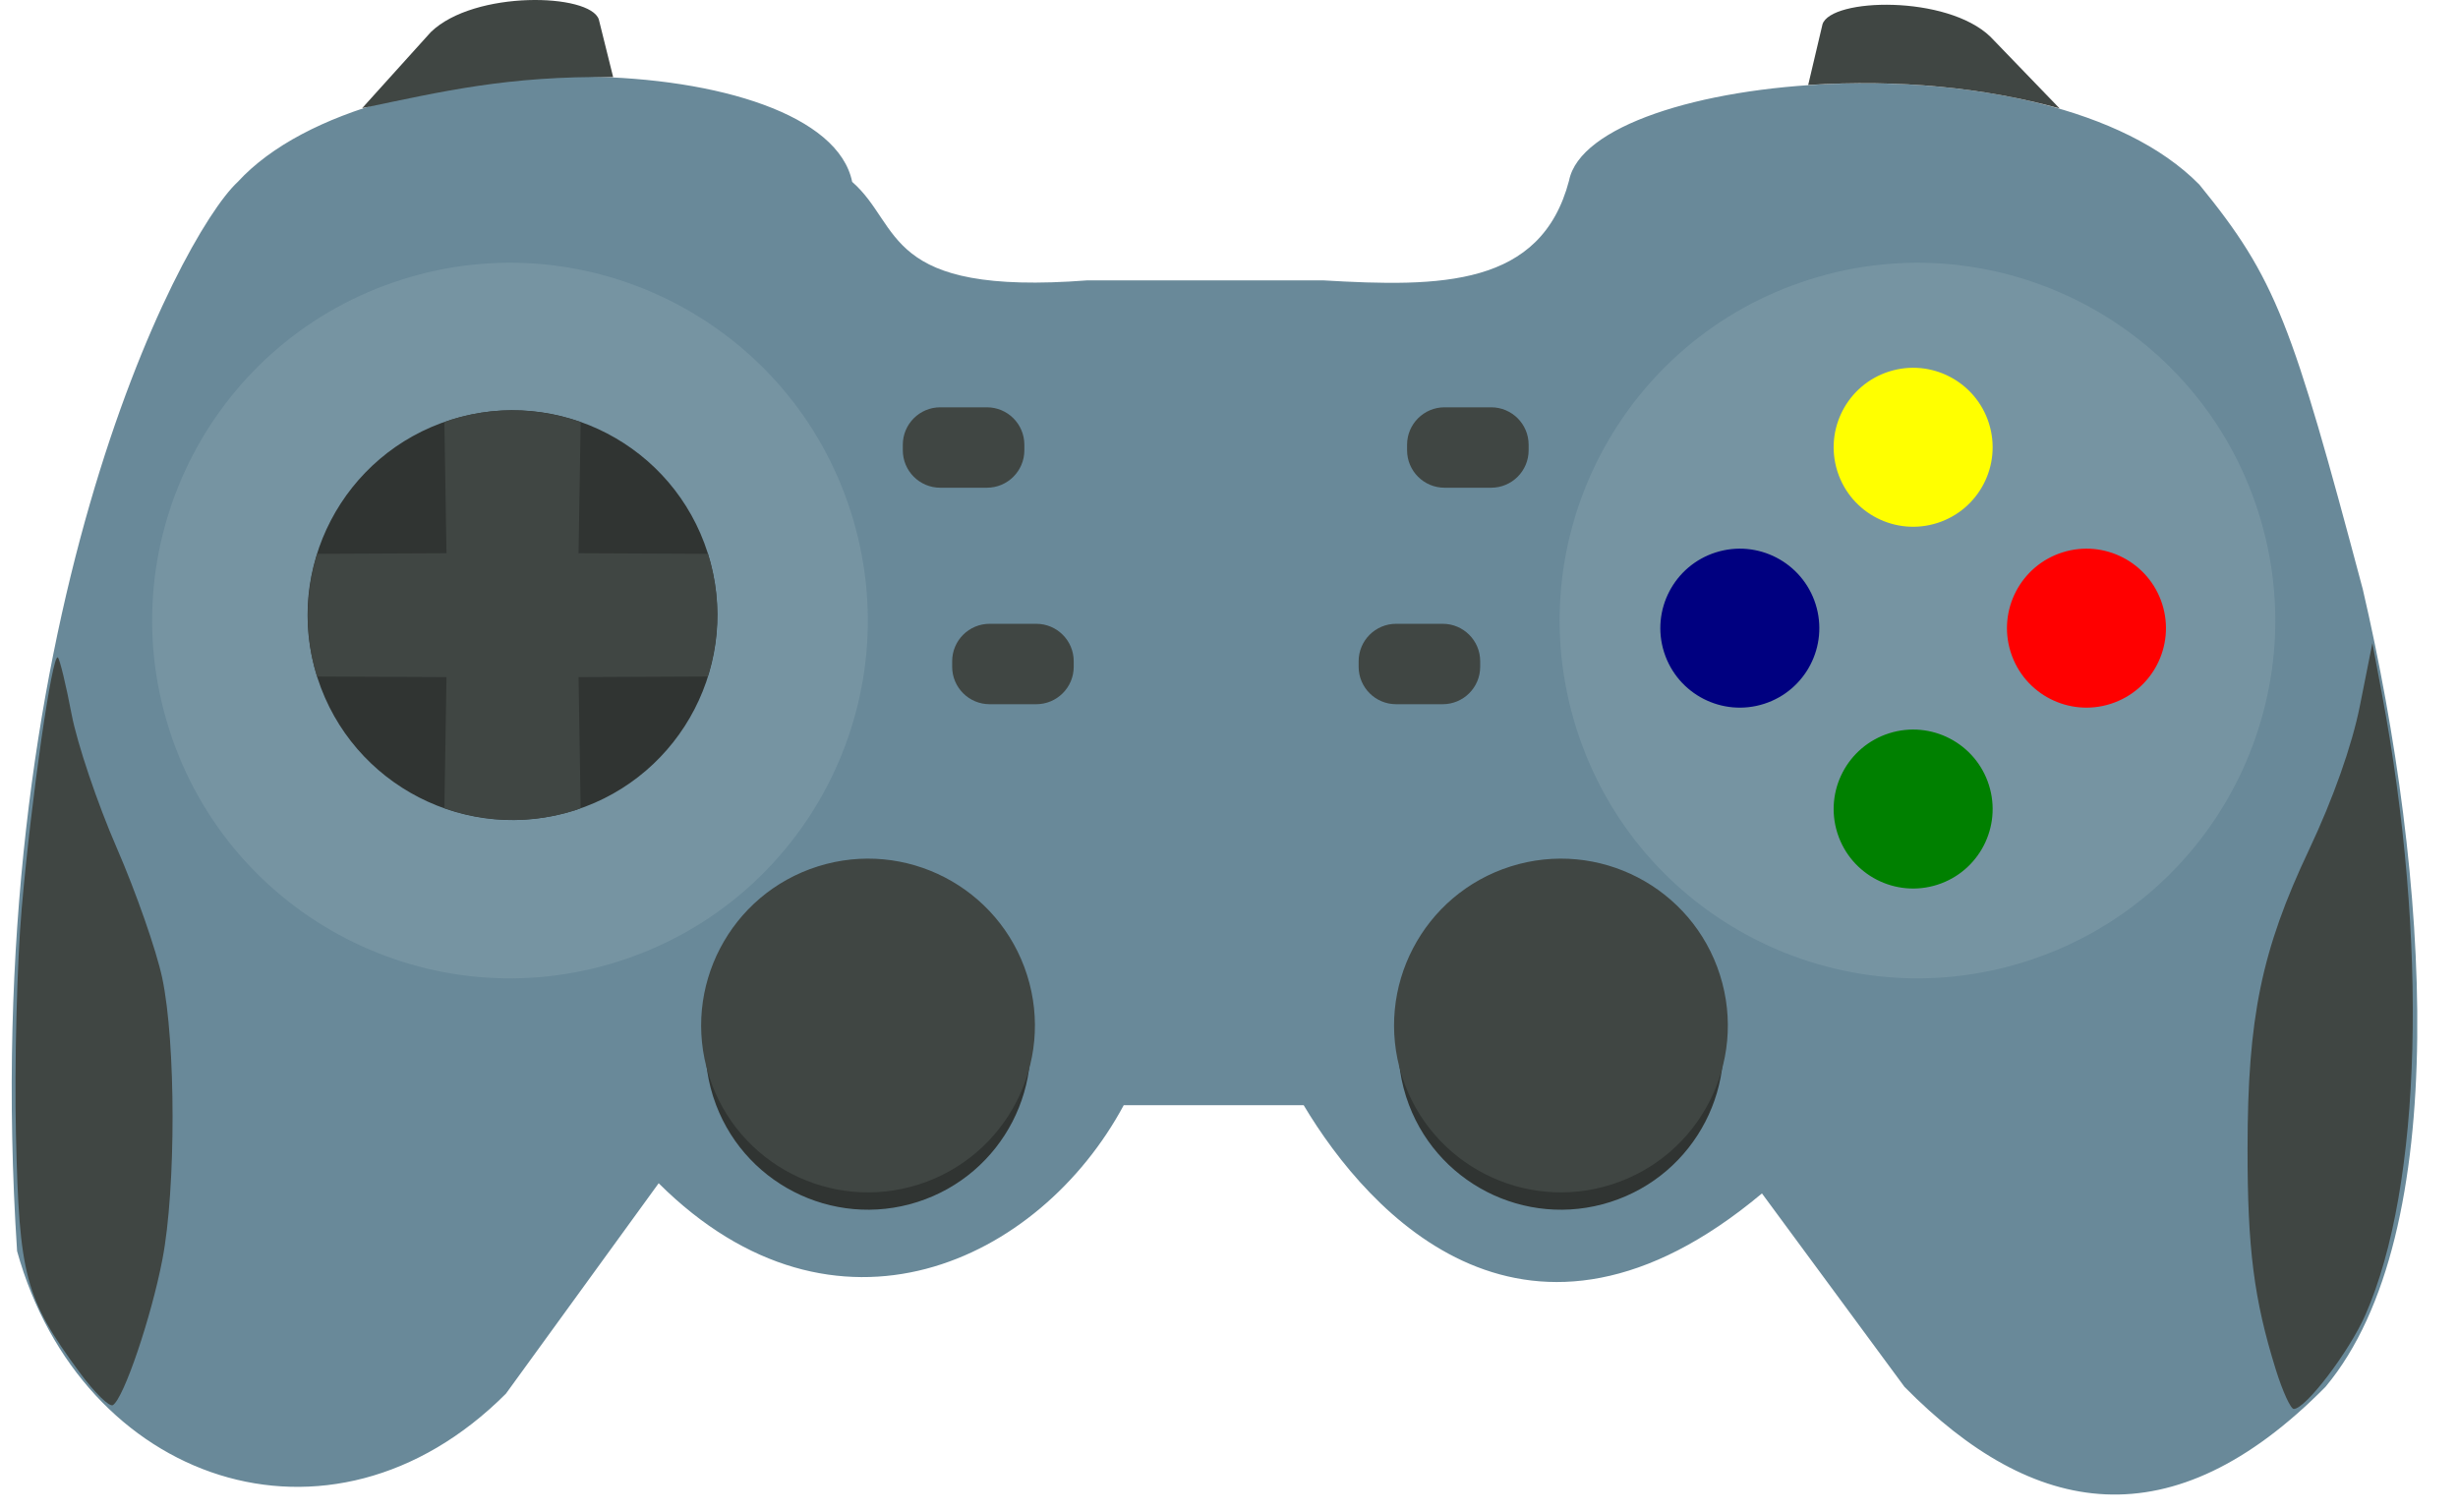 <?xml version="1.0" standalone="no"?>
<!DOCTYPE svg PUBLIC "-//W3C//DTD SVG 1.0//EN" "http://www.w3.org/TR/2001/REC-SVG-20010904/DTD/svg10.dtd">
<svg xmlns="http://www.w3.org/2000/svg" xmlns:xlink="http://www.w3.org/1999/xlink" id="body_1" width="13" height="8">

<defs>
    <linearGradient transform="matrix(2.727 0 0 2.727 -37.122 -269.29)"  id="1" x1="57.998" y1="188.25" x2="57.998" y2="123.15">
        <stop stop-color="#7694A2" offset="0%"/>
        <stop stop-color="#7694A2" offset="100%"/>
    </linearGradient>
    <linearGradient transform="matrix(2.727 0 0 2.727 -37.122 -269.29)"  id="254" x1="188" y1="186.46" x2="186.68" y2="120.08">
        <stop stop-color="#7694A2" offset="0%"/>
        <stop stop-color="#7694A2" offset="100%"/>
    </linearGradient>
</defs>

<g transform="matrix(0.021 0 0 0.021 0.062 -0)">
	<g>
        <path d="M211.67 45.821C 204.83 12.073 90.85 8.835 56.92 45.821C 41.908 59.732 -8.881 158.481 1.35 315.131C 17.443 373.169 80.098 395.425 124.46 351.039L124.46 351.039L162.933 298.032C 207.46 342.339 258.91 317.774 280.063 278.368L280.063 278.368L325.375 278.368C 341.924 306.092 381.919 349.898 440.795 300.597L440.795 300.597L476.703 349.329C 509.158 382.273 543.946 388.554 582.713 349.329C 615.032 310.682 608.895 220.569 592.117 148.419C 574.267 81.36 570.297 70.205 550.957 46.499C 512.637 7.502 397.557 18.115 392.217 45.482C 385.177 72.23 360.007 72.374 330.227 70.614L330.227 70.614L270.951 70.614C 219.241 74.587 224.301 56.818 211.681 45.82L211.681 45.82L211.67 45.821z" stroke="none" fill="#698999" fill-rule="nonzero" />
        <path d="M351.1 275.99C 344.354 254.449 356.319 231.512 377.846 224.719C 399.373 217.926 422.335 229.841 429.175 251.353C 436.015 272.865 424.15 295.853 402.653 302.74C 381.156 309.627 358.141 297.812 351.208 276.33" stroke="none" fill="#303432" fill-rule="nonzero" />
        <path d="M350.07 270.86C 343.145 248.746 355.428 225.2 377.527 218.227C 399.626 211.254 423.199 223.486 430.22 245.569C 437.241 267.652 425.061 291.251 402.993 298.321C 380.925 305.391 357.299 293.262 350.181 271.209" stroke="none" fill="#404643" fill-rule="nonzero" />
        <path d="M176.59 275.99C 169.844 254.449 181.809 231.512 203.336 224.719C 224.863 217.926 247.825 229.841 254.665 251.353C 261.505 272.865 249.64 295.853 228.143 302.74C 206.646 309.627 183.631 297.812 176.698 276.33" stroke="none" fill="#303432" fill-rule="nonzero" />
        <path d="M39.505 183.23C 24.656 135.816 50.991 85.331 98.373 70.38C 145.754 55.426 196.298 81.651 211.353 129C 226.411 176.351 200.293 226.955 152.973 242.11C 105.658 257.267 55.003 231.262 39.743 183.98" stroke="none" fill="url(#1)" />
        <path d="M76.884 170.36C 68.381 143.207 83.463 114.296 110.597 105.734C 137.731 97.172 166.675 112.191 175.296 139.306C 183.917 166.421 168.961 195.398 141.865 204.078C 114.769 212.758 85.76 197.866 77.02 170.789" stroke="none" fill="#303432" fill-rule="nonzero" />
        <path d="M125.83 103.35C 120.662 103.38 115.528 104.186 110.599 105.741C 110.051 105.934 109.505 106.137 108.964 106.348L108.964 106.348L109.497 139.345L76.958 139.494C 73.783 149.536 73.757 160.309 76.883 170.366L76.883 170.366L76.894 170.398L109.497 170.548L108.964 203.54C 119.579 207.307 131.134 207.497 141.866 204.083C 142.341 203.912 142.813 203.735 143.283 203.55L143.283 203.55L142.756 170.547L175.285 170.398C 178.463 160.345 178.485 149.56 175.349 139.494L175.349 139.494L142.756 139.345L143.283 106.337C 137.681 104.343 131.777 103.332 125.831 103.349L125.831 103.349L125.83 103.35z" stroke="none" fill="#404643" fill-rule="nonzero" />
        <path d="M175.56 270.86C 168.635 248.746 180.918 225.2 203.017 218.227C 225.116 211.254 248.689 223.486 255.71 245.569C 262.731 267.652 250.551 291.251 228.483 298.321C 206.415 305.391 182.789 293.262 175.671 271.209" stroke="none" fill="#404643" fill-rule="nonzero" />
        <path d="M393.98 183.23C 379.131 135.816 405.468 85.33 452.85 70.38C 500.228 55.432 550.765 81.656 565.82 129C 580.879 176.351 554.76 226.955 507.44 242.11C 460.128 257.261 409.48 231.257 394.22 183.98" stroke="none" fill="url(#254)" />
        <path d="M459.77 118.64C 456.471 108.105 462.322 96.888 472.85 93.567C 483.377 90.245 494.606 96.072 497.951 106.592C 501.296 117.112 495.494 128.354 484.981 131.722C 474.468 135.09 463.214 129.312 459.823 118.807" stroke="none" fill="#FFFF00" fill-rule="nonzero" />
        <path d="M416.12 164.2C 412.821 153.665 418.672 142.448 429.2 139.127C 439.727 135.805 450.956 141.632 454.301 152.152C 457.646 162.672 451.844 173.914 441.331 177.282C 430.818 180.65 419.564 174.872 416.173 164.367" stroke="none" fill="#000080" fill-rule="nonzero" />
        <path d="M459.77 209.76C 456.471 199.225 462.322 188.008 472.85 184.687C 483.377 181.365 494.606 187.192 497.951 197.712C 501.296 208.232 495.494 219.474 484.981 222.842C 474.468 226.21 463.214 220.432 459.823 209.927" stroke="none" fill="#008000" fill-rule="nonzero" />
        <path d="M503.42 164.2C 500.121 153.665 505.973 142.448 516.5 139.127C 527.027 135.805 538.256 141.632 541.601 152.152C 544.946 162.672 539.144 173.914 528.631 177.282C 518.119 180.65 506.864 174.872 503.473 164.367" stroke="none" fill="#FF0000" fill-rule="nonzero" />
	</g>
	<g>
        <path d="M452.44 21.398L456.049 6.095C 458.228 -0.509 487.378 -1.341 498.35 9.271L498.35 9.271L515.764 27.318C 496.807 22.056 475.417 19.953 452.44 21.399L452.44 21.399L452.44 21.398z" stroke="none" fill="#404643" fill-rule="nonzero" />
        <path d="M151.47 19.417L147.86 4.898C 145.682 -1.706 116.531 -2.538 105.559 8.074L105.559 8.074L88.262 27.237C 108.352 23.052 124.914 19.071 151.467 19.417L151.467 19.417L151.47 19.417z" stroke="none" fill="#404643" fill-rule="nonzero" />
        <path d="M339.22 166.557C 339.22 161.345 343.445 157.12 348.657 157.12L348.657 157.12L360.397 157.12C 365.609 157.12 369.834 161.345 369.834 166.557L369.834 166.557L369.834 167.939C 369.834 173.151 365.609 177.376 360.397 177.376L360.397 177.376L348.657 177.376C 343.445 177.376 339.22 173.151 339.22 167.939L339.22 167.939L339.22 166.557z" stroke="none" fill="#404643" fill-rule="nonzero" />
        <path d="M236.85 166.557C 236.85 161.345 241.075 157.12 246.287 157.12L246.287 157.12L258.027 157.12C 263.239 157.12 267.464 161.345 267.464 166.557L267.464 166.557L267.464 167.939C 267.464 173.151 263.239 177.376 258.027 177.376L258.027 177.376L246.287 177.376C 241.075 177.376 236.85 173.151 236.85 167.939L236.85 167.939L236.85 166.557z" stroke="none" fill="#404643" fill-rule="nonzero" />
        <path d="M351.42 112.027C 351.42 106.815 355.645 102.59 360.857 102.59L360.857 102.59L372.597 102.59C 377.809 102.59 382.034 106.815 382.034 112.027L382.034 112.027L382.034 113.409C 382.034 118.621 377.809 122.846 372.597 122.846L372.597 122.846L360.857 122.846C 355.645 122.846 351.42 118.621 351.42 113.409L351.42 113.409L351.42 112.027z" stroke="none" fill="#404643" fill-rule="nonzero" />
        <path d="M224.42 112.027C 224.42 106.815 228.645 102.59 233.857 102.59L233.857 102.59L245.597 102.59C 250.809 102.59 255.034 106.815 255.034 112.027L255.034 112.027L255.034 113.409C 255.034 118.621 250.809 122.846 245.597 122.846L245.597 122.846L233.857 122.846C 228.645 122.846 224.42 118.621 224.42 113.409L224.42 113.409L224.42 112.027z" stroke="none" fill="#404643" fill-rule="nonzero" />
        <path d="M570.19 344.91C 564.696 327.244 563.075 314.553 563.092 289.321C 563.114 256.295 566.592 239.391 578.58 214.028C 584.663 201.158 589.403 187.744 591.385 177.791L591.385 177.791L594.531 161.988L596.858 174.341C 608.665 237.021 607.047 298.791 592.749 331.231C 588.666 340.494 577.707 354.885 574.736 354.885C 573.942 354.885 571.896 350.395 570.189 344.907L570.189 344.907L570.19 344.91z" stroke="none" fill="#404643" fill-rule="nonzero" />
        <path d="M17.027 345.59C 3.359 326.97 1.874 321.4 1.065 285.8C 0.665 268.181 1.318 242.525 2.517 228.785C 4.948 200.938 10.243 164.223 11.628 165.608C 12.123 166.103 13.677 172.539 15.082 179.91C 16.486 187.282 21.595 202.406 26.435 213.521C 31.274 224.635 36.434 239.396 37.904 246.323C 41.354 262.603 41.381 299.387 37.956 317.191C 35.135 331.851 28.214 352.225 25.48 353.915C 24.595 354.462 20.791 350.715 17.027 345.587L17.027 345.587L17.027 345.59z" stroke="none" fill="#404643" fill-rule="nonzero" />
	</g>
</g>
</svg>